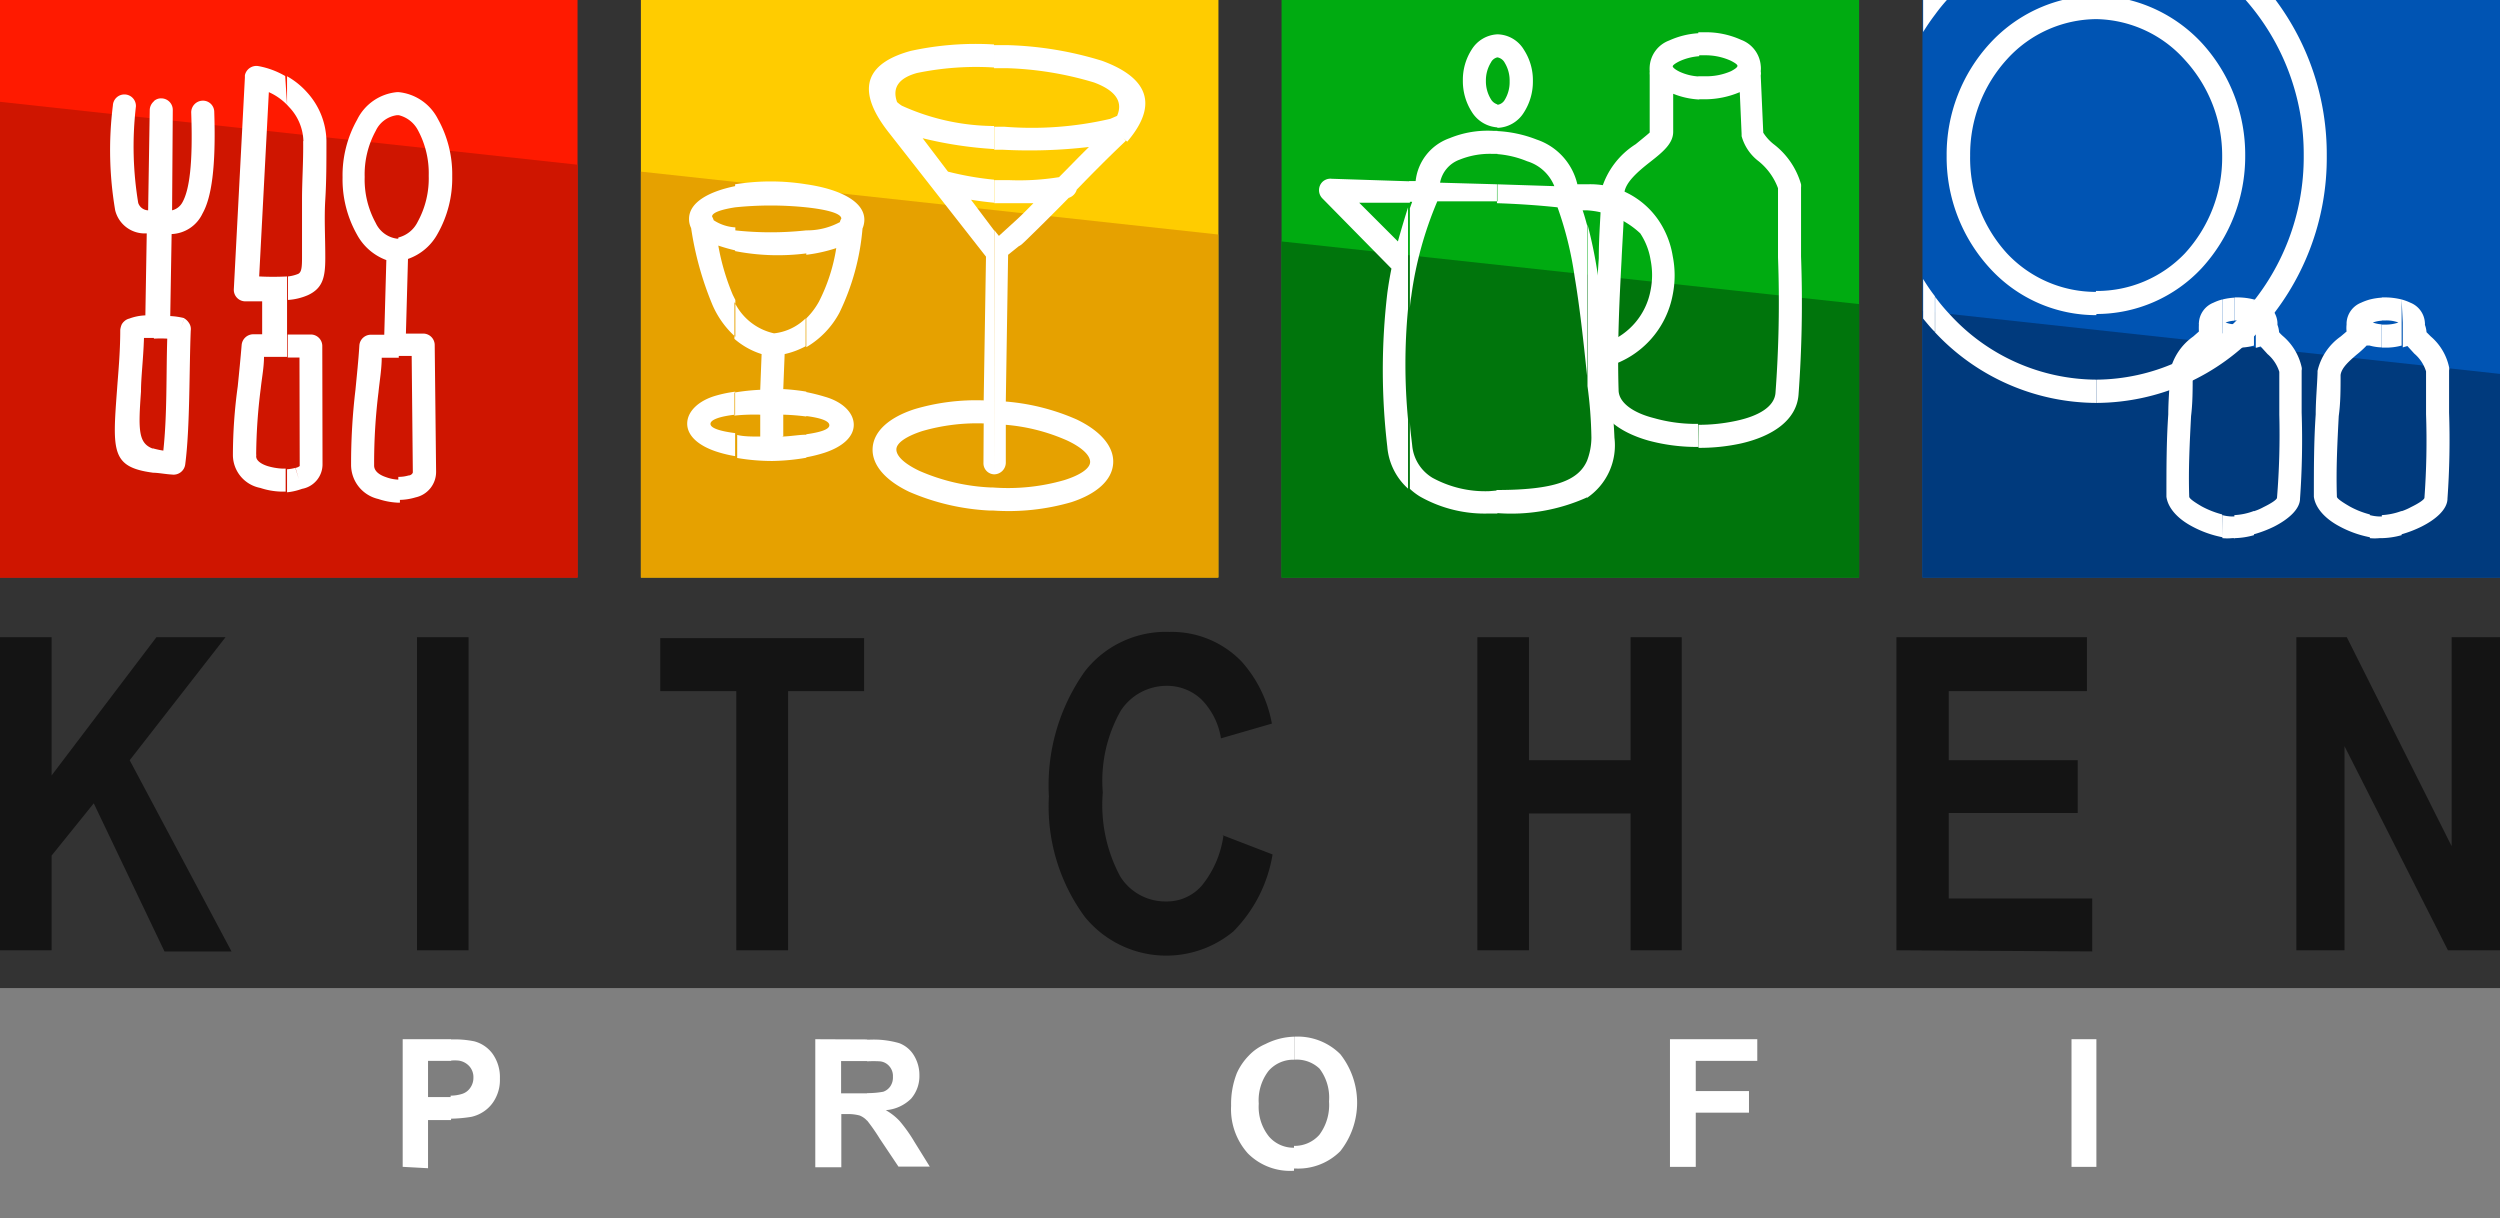 <svg xmlns="http://www.w3.org/2000/svg" viewBox="0 0 108.52 52.87" style="height: 100%;">
								<rect x="0" y="0" width="108.52" height="52.87" fill="#333333" stroke="none"/>
								<defs>
									<style>.clsL-1{fill:#7f7f7f;}.clsL-2{fill:#ff1a00;}.clsL-3{fill:#fc0;}.clsL-4{fill:#00ab11;}.clsL-5{fill:#0054b3;}.clsL-6{fill:#cf1500;}.clsL-6,.clsL-7,.clsL-8,.clsL-9{fill-rule:evenodd;}.clsL-7{fill:#e6a100;}.clsL-8{fill:#00750c;}.clsL-9{fill:#003a7d;}.clsL-10{fill:#fff;}.clsL-11{fill:#141414;}
									</style>
								</defs>
								<title><?php echo $name; ?></title>
								<g id="circle_2" data-name="Шар 2">
									<g id="Layer_1" data-name="Layer 1">
										<rect class="clsL-1" y="42.89" width="108.52" height="9.98"/><rect class="clsL-2" width="25.07" height="25.07"/><rect class="clsL-3" x="27.82" width="25.07" height="25.07"/><rect class="clsL-4" x="55.63" width="25.07" height="25.07"/><rect class="clsL-5" x="83.45" width="25.07" height="25.07"/><polygon class="clsL-6" points="25.07 7.15 25.07 25.07 0 25.07 0 4.42 25.07 7.15"/><polygon class="clsL-7" points="52.88 10.18 52.88 25.07 27.82 25.07 27.82 7.45 52.88 10.18"/><polygon class="clsL-8" points="80.7 13.2 80.7 25.07 55.63 25.07 55.63 10.48 80.7 13.2"/><polygon class="clsL-9" points="108.52 16.23 108.52 25.07 83.45 25.07 83.45 13.5 108.52 16.23"/><path class="clsL-10" d="M7.5,4.78A.5.5,0,0,0,7,4.27a.45.45,0,0,0-.32.12V14.7h0a5.15,5.15,0,0,1,.58,0c-.05,1.59,0,3.28-.17,4.86a3.61,3.61,0,0,1-.46-.1v1.06c.24,0,.52.06.84.08a.51.51,0,0,0,.57-.44l-.5-.06.5.06c.21-1.6.17-4.08.24-5.81A.47.47,0,0,0,8.19,14h0A.6.6,0,0,0,8,13.82H8l-.17.48L8,13.81a3.07,3.07,0,0,0-.61-.09l.06-3.56a1.55,1.55,0,0,0,1.34-.89c.39-.69.59-2,.51-4.42a.49.49,0,0,0-.51-.48.51.51,0,0,0-.49.51c.08,2.24-.08,3.36-.38,3.9a.7.7,0,0,1-.45.35L7.5,4.78Zm-.81-.39a.52.52,0,0,0-.19.37L6.43,9.13A.47.47,0,0,1,6,8.81,15,15,0,0,1,5.9,4.62a.5.5,0,0,0-.48-.52.5.5,0,0,0-.52.48A15.57,15.57,0,0,0,5,9.13a1.32,1.32,0,0,0,1.37,1l-.06,3.56a2.22,2.22,0,0,0-.7.14.48.48,0,0,0-.22.12h0a.49.49,0,0,0-.11.14.86.86,0,0,0-.06.23h0c0,1-.09,1.89-.14,2.6-.2,2.68-.25,3.36,1.57,3.6V19.48C6,19.25,6,18.67,6.12,17c0-.63.1-1.38.13-2.33l.44,0Z"/><path class="clsL-10" d="M13.17,6.12a2.22,2.22,0,0,0-.59-1.44l-.12-.13V3.31a3.35,3.35,0,0,1,.87.7,3.21,3.21,0,0,1,.84,2.1h0c0,.94,0,1.75-.05,2.56s0,1.59,0,2.48v.05c0,.84-.11,1.31-.75,1.61a2.58,2.58,0,0,1-.87.21V12a1.64,1.64,0,0,0,.44-.11c.15-.07.17-.29.17-.71v0c0-.93,0-1.72,0-2.52s.06-1.61.05-2.53h0Zm-.71,15.25v-1a1.93,1.93,0,0,0,.36-.06h0l.15.48-.14-.48a.43.43,0,0,0,.18-.08v0h0L13,15.52h-.51v-1h1a.5.5,0,0,1,.5.5v0L14,20.14h0v0h0a1.08,1.08,0,0,1-.89,1.08h0A2.68,2.68,0,0,1,12.46,21.37Zm0-16.82A2.56,2.56,0,0,0,11.67,4l-.42,8A12,12,0,0,0,12.46,12v1h0v1.49h0v1h-1c0,.44-.09.9-.14,1.36a24,24,0,0,0-.2,2.86.34.34,0,0,1,0,.1h0c0,.18.21.33.49.42a2.69,2.69,0,0,0,.62.11h.17v1h-.19a3.11,3.11,0,0,1-.91-.16,1.46,1.46,0,0,1-1.19-1.41,22.11,22.11,0,0,1,.21-3c.06-.59.12-1.2.17-1.8l.5,0-.5,0a.51.51,0,0,1,.51-.46h.38V13.08h-.76a.5.5,0,0,1-.47-.53h0l.48-9.18s0-.07,0-.1a.51.51,0,0,1,.59-.4h0a3.57,3.57,0,0,1,1.16.43Z"/><path class="clsL-10" d="M17.31,4A2.15,2.15,0,0,1,19,5.15a4.92,4.92,0,0,1,.63,2.5A4.88,4.88,0,0,1,19,10.14a2.34,2.34,0,0,1-1.29,1.1l-.09,3.24h.75a.5.5,0,0,1,.5.5v0l.06,5.48h0v0h0a1.13,1.13,0,0,1-.89,1.13,2.56,2.56,0,0,1-.75.11v-1a1.51,1.51,0,0,0,.44-.06c.11,0,.19-.09.19-.14v0h0l-.05-5.05h-.58V10.31a1.28,1.28,0,0,0,.84-.68,3.92,3.92,0,0,0,.48-2,3.93,3.93,0,0,0-.48-2A1.29,1.29,0,0,0,17.31,5Zm-.08,0h.08V5h-.08a1.19,1.19,0,0,0-.92.68,3.93,3.93,0,0,0-.48,2,3.92,3.92,0,0,0,.48,2,1.19,1.19,0,0,0,.92.68h.08v5.17h0l-.15,0-.13,0h-.46c0,.47-.09,1-.14,1.49a25,25,0,0,0-.19,3.09v.1h0c0,.23.21.4.51.5a1.74,1.74,0,0,0,.55.11h.06v1h-.09a3.11,3.11,0,0,1-.85-.16,1.52,1.52,0,0,1-1.18-1.49,27.14,27.14,0,0,1,.19-3.25c.06-.63.13-1.28.17-1.93h0a.5.5,0,0,1,.5-.46h.58l.09-3.24a2.39,2.39,0,0,1-1.27-1.1,4.88,4.88,0,0,1-.63-2.49,4.92,4.92,0,0,1,.63-2.5A2.15,2.15,0,0,1,17.23,4Z"/><path class="clsL-10" d="M43.15,20.59h0a.51.51,0,0,0,.51-.5l0-1.65a8.25,8.25,0,0,1,2.66.68c.64.3,1,.64,1,.93s-.45.58-1.12.79a8.8,8.8,0,0,1-3.11.32v1a9.78,9.78,0,0,0,3.41-.36c1.08-.35,1.77-.94,1.82-1.68s-.56-1.42-1.58-1.91a9.55,9.55,0,0,0-3.08-.78l.1-6.37h0l.46-.37a.65.65,0,0,0,.15-.1l.16-.15h0c.67-.65,1.27-1.25,1.86-1.85a.53.53,0,0,0,.35-.36c.65-.67,1.31-1.34,2.07-2.06l.06-.06L48.76,6h0l.17.15c1.57-1.84.57-2.9-1.09-3.51a15.32,15.32,0,0,0-4.07-.68l-.62,0v1l.57,0a14.59,14.59,0,0,1,3.77.62c.78.29,1.31.74,1,1.45l-.3.13a15,15,0,0,1-4.61.34l-.42,0v1l.37,0a22.28,22.28,0,0,0,3.74-.12c-.45.44-.87.88-1.3,1.31a10.81,10.81,0,0,1-2.15.13l-.66,0v1l.62,0c.37,0,.73,0,1.08,0-.23.23-.46.47-.71.7l-.79.72-.2-.25Zm-.46-.5a.48.48,0,0,0,.46.5V10l-1-1.33c.35.06.7.1,1,.13v-1a13.26,13.26,0,0,1-2-.35L40.05,6a17.14,17.14,0,0,0,3.1.47v-1a9.8,9.8,0,0,1-4-.88,1.41,1.41,0,0,1-.21-.16c-.25-.7.18-1.07.86-1.26a12.68,12.68,0,0,1,3.35-.24v-1a13.26,13.26,0,0,0-3.62.28c-1.67.46-2.61,1.46-.92,3.58l0,0h0l4.19,5.35-.1,6.24a9.39,9.39,0,0,0-3,.38c-1.08.35-1.77.94-1.82,1.68s.56,1.42,1.59,1.91a10,10,0,0,0,3.45.81h.19v-1H43a8.68,8.68,0,0,1-3.09-.72c-.65-.31-1-.64-1-.93s.45-.58,1.13-.8a8.58,8.58,0,0,1,2.66-.33Z"/><path class="clsL-10" d="M35,18.06c.62.08,1,.21,1,.4s-.43.31-1,.39v1a6.22,6.22,0,0,0,.8-.2c.78-.26,1.26-.69,1.26-1.21s-.48-1-1.26-1.22c-.23-.07-.5-.14-.8-.2v1Zm0-3V13.82a3.18,3.18,0,0,0,.55-.73,7.71,7.71,0,0,0,.75-2.32,6.73,6.73,0,0,1-1.3.29V10a3,3,0,0,0,1.46-.36.39.39,0,0,1,.06-.15c0-.24-.69-.4-1.52-.49V8c1.39.2,2.53.72,2.52,1.55a1,1,0,0,1-.08.37,10.34,10.34,0,0,1-1,3.65A3.8,3.8,0,0,1,35,15.07ZM34,18.93,34,18a9.87,9.87,0,0,1,1,.08V17a9.26,9.26,0,0,0-1-.11l.06-1.52a3.51,3.51,0,0,0,.91-.34V13.82a2.32,2.32,0,0,1-1.37.65,2.51,2.51,0,0,1-1.72-1.36v1.6a3.32,3.32,0,0,0,1.18.66l-.06,1.55a9.16,9.16,0,0,0-1.12.12v1A8.65,8.65,0,0,1,33,18l0,.95c-.36,0-.72,0-1-.07v1a9,9,0,0,0,1.53.13A9.37,9.37,0,0,0,35,19.87v-1c-.31,0-.68.07-1.05.08ZM35,8V9a15.08,15.08,0,0,0-3.09,0v-1A9.68,9.68,0,0,1,35,8Zm0,2v1a9.67,9.67,0,0,1-3.09-.1V10A14.29,14.29,0,0,0,35,10Zm-3.09-2v1c-.57.09-1,.22-1,.4a.77.77,0,0,1,.07.16,1.9,1.9,0,0,0,.94.31v1a7.19,7.19,0,0,1-.74-.21,10,10,0,0,0,.63,2.14l.11.22v1.6a4,4,0,0,1-1-1.4A14,14,0,0,1,30,9.9a.87.87,0,0,1-.09-.4c0-.72.87-1.19,2-1.42Zm0,9v1c-.63.07-1.07.21-1.07.4s.44.32,1.07.4v1a5.47,5.47,0,0,1-.82-.2c-.78-.26-1.26-.69-1.26-1.21s.48-1,1.26-1.22A5.47,5.47,0,0,1,31.93,17Z"/><path class="clsL-10" d="M68.89,21.61V20A2.83,2.83,0,0,0,69.08,19a18.7,18.7,0,0,0-.17-2.24l0-.23V9.74a20.29,20.29,0,0,1,.43,2.07c.16.94.29,2,.41,3.06a3,3,0,0,0,1.9-2.28,3.35,3.35,0,0,0,0-1.3,2.93,2.93,0,0,0-.45-1.16,3.72,3.72,0,0,0-2.31-1V8A3.59,3.59,0,0,1,72,9.57a3.88,3.88,0,0,1,.61,1.55,4.27,4.27,0,0,1,0,1.67,4,4,0,0,1-2.77,3.1l0,.28,0,.44A20.08,20.08,0,0,1,70.08,19,2.75,2.75,0,0,1,68.89,21.61ZM68.89,8V9.13l-.19,0c.07.2.13.42.19.64v6.75l0-.22c-.16-1.54-.32-3-.54-4.3a15.32,15.32,0,0,0-.74-3c-.83-.09-1.74-.15-2.63-.18V8l2.49.08A1.85,1.85,0,0,0,66.29,7,4.23,4.23,0,0,0,65,6.69v-1a5.44,5.44,0,0,1,1.71.37A2.69,2.69,0,0,1,68.47,8Zm0,12v1.59a8,8,0,0,1-3.93.68v-1c2.5,0,3.55-.4,3.93-1.27ZM65,5.55v-1h0a.43.43,0,0,0,.32-.22,1.48,1.48,0,0,0,.21-.8,1.48,1.48,0,0,0-.21-.8A.45.45,0,0,0,65,2.49h0v-1h0a1.37,1.37,0,0,1,1.15.67,2.43,2.43,0,0,1,.39,1.36,2.47,2.47,0,0,1-.39,1.36A1.4,1.4,0,0,1,65,5.55Zm-3.8,3.21h.1l-.1.28v4.34a4.35,4.35,0,0,1,.06-.52,16,16,0,0,1,1.13-4.12l2.61,0V8l-2.49-.07a1.32,1.32,0,0,1,.85-1,3.49,3.49,0,0,1,1.44-.25H65v-1h-.18A4.34,4.34,0,0,0,62.92,6a2.22,2.22,0,0,0-1.47,1.86h-.29v.89ZM65,1.49v1a.41.41,0,0,0-.28.22,1.48,1.48,0,0,0-.22.8,1.48,1.48,0,0,0,.22.8.48.48,0,0,0,.28.22v1a1.42,1.42,0,0,1-1.11-.67,2.47,2.47,0,0,1-.39-1.36,2.43,2.43,0,0,1,.39-1.36A1.39,1.39,0,0,1,65,1.49Zm0,19.8v1h-.35a5.7,5.7,0,0,1-3-.73,2.65,2.65,0,0,1-.45-.34v-3c0,.35.06.73.1,1.11a1.83,1.83,0,0,0,.88,1.41,4.76,4.76,0,0,0,2.48.58ZM60.68,10.48,59,8.8c.28,0,1.1,0,2.2,0V7.87l-3.39-.11a.5.5,0,0,0-.41.14.51.51,0,0,0,0,.71h0l3,3.05c-.07.34-.13.7-.18,1.07a28.49,28.49,0,0,0,0,6.66,2.74,2.74,0,0,0,.9,1.82v-3a25.45,25.45,0,0,1,0-4.8V9Q60.89,9.73,60.68,10.48Z"/><path class="clsL-10" d="M74,1.4a3.7,3.7,0,0,1,1.58.33,1.31,1.31,0,0,1,.85,1.12,1,1,0,0,1,0,.24.53.53,0,0,1,0,.19l.11,2.48h0a2,2,0,0,0,.44.49A3.35,3.35,0,0,1,78.18,8h0a.71.71,0,0,1,0,.14c0,1,0,2,0,3a54.52,54.52,0,0,1-.11,6c-.09,1.11-1.14,1.8-2.5,2.11a8.38,8.38,0,0,1-1.84.19v-1a7.66,7.66,0,0,0,1.62-.17c1-.21,1.67-.62,1.72-1.21a53,53,0,0,0,.11-5.89c0-1,0-2,0-3A2.71,2.71,0,0,0,76.34,7a2.05,2.05,0,0,1-.74-1.09V5.82l.5,0-.5,0L75.52,4A3.9,3.9,0,0,1,74,4.31h-.28v-1H74a2.66,2.66,0,0,0,1.14-.22c.17-.09.28-.17.28-.23s-.11-.13-.28-.22A2.65,2.65,0,0,0,74,2.4h-.28v-1Zm-.28,18h-.18a8,8,0,0,1-2-.28c-1.29-.37-2.24-1.09-2.27-2.17-.06-2,0-3.84.13-5.74,0-1,.09-1.94.12-2.92h0s0-.05,0-.08a3.49,3.49,0,0,1,1.48-1.95c.32-.26.6-.49.61-.51h0a.07.07,0,0,1,0,0l0-2.5a.61.61,0,0,1,0-.14,1.64,1.64,0,0,1,0-.23,1.3,1.3,0,0,1,.84-1.12,3.6,3.6,0,0,1,1.31-.32v1a2.45,2.45,0,0,0-.86.22c-.18.09-.29.17-.29.22s.11.14.29.23a2.26,2.26,0,0,0,.86.21v1a3.48,3.48,0,0,1-1.13-.25l0,1.65v0h0c0,.51-.45.88-1,1.31s-1.06.88-1.12,1.33c0,1-.08,2-.12,2.9-.1,1.88-.19,3.71-.13,5.67,0,.56.66,1,1.54,1.22a6.6,6.6,0,0,0,1.75.25h.16Z"/><path class="clsL-10" d="M92.43,0a6.45,6.45,0,0,1,3.15,1.87,7.17,7.17,0,0,1,1.88,4.88,7.17,7.17,0,0,1-1.88,4.88,6.25,6.25,0,0,1-4.6,2v-1A5.27,5.27,0,0,0,94.84,11a6.14,6.14,0,0,0,1.62-4.2,6.14,6.14,0,0,0-1.62-4.2A5.27,5.27,0,0,0,91,.83V0ZM91,17.49a9.66,9.66,0,0,0,7.1-3.16A11.08,11.08,0,0,0,101,6.75,11.18,11.18,0,0,0,98.78,0h-1.3A10.13,10.13,0,0,1,100,6.75a10.07,10.07,0,0,1-2.66,6.89A8.65,8.65,0,0,1,91,16.48Zm0-3.81a6.23,6.23,0,0,1-4.59-2A7.13,7.13,0,0,1,84.5,6.75a7.13,7.13,0,0,1,1.89-4.88A6.42,6.42,0,0,1,89.53,0H91V.83a5.28,5.28,0,0,0-3.86,1.72,6.14,6.14,0,0,0-1.62,4.2A6.14,6.14,0,0,0,87.12,11,5.28,5.28,0,0,0,91,12.67v1Zm0,2.8a8.67,8.67,0,0,1-6.37-2.84,7.92,7.92,0,0,1-.64-.77v1.55a9.63,9.63,0,0,0,7,3.07v-1ZM84,.63V0h.51A7.79,7.79,0,0,0,84,.63ZM84,0V.63c-.19.25-.36.5-.52.76V0Zm0,12.87v1.55l-.09-.09c-.15-.16-.29-.33-.43-.5V12.11A7.85,7.85,0,0,0,84,12.87Z"/><path class="clsL-10" d="M104.25,13a2.13,2.13,0,0,1,.38.14,1,1,0,0,1,.63.87.28.28,0,0,1,0,.09,1.09,1.09,0,0,1,.07.32l.18.18,0,0a2.42,2.42,0,0,1,.8,1.34h0a.33.33,0,0,1,0,.14c0,.62,0,1.23,0,1.83a35.92,35.92,0,0,1-.07,3.73c0,.47-.51.91-1.13,1.22a5,5,0,0,1-.89.34v-1a2.44,2.44,0,0,0,.44-.19c.33-.16.57-.32.58-.4a34.18,34.18,0,0,0,.07-3.63c0-.61,0-1.22,0-1.86a1.66,1.66,0,0,0-.51-.77l0,0-.3-.33,0,0-.2.06V14h0Zm-.69-.09a3,3,0,0,1,.69.09v1h0v1a2.56,2.56,0,0,1-.69.09h-.17v-1h.17a1.66,1.66,0,0,0,.55-.09,1.44,1.44,0,0,0-.55-.09h-.17v-1Zm.69,10.32a3.46,3.46,0,0,1-.86.13v-1a2.88,2.88,0,0,0,.86-.18Zm-.86.13h-.1a2.12,2.12,0,0,1-.42,0v-1a1.85,1.85,0,0,0,.44.06h.08v1ZM102.87,13a2.83,2.83,0,0,1,.52-.08v1A1.42,1.42,0,0,0,103,14a1.42,1.42,0,0,0,.38.08v1a2.17,2.17,0,0,1-.52-.08V14h0Zm0,10.32a4.61,4.61,0,0,1-1.37-.5c-.6-.33-1-.79-1.06-1.26,0-1.25,0-2.4.08-3.57,0-.6.06-1.21.08-1.81h0v-.08a2.51,2.51,0,0,1,1-1.49l.26-.22a1.39,1.39,0,0,1,0-.3s0-.06,0-.08a1,1,0,0,1,.63-.87,2.46,2.46,0,0,1,.38-.14v1h0v1l-.14,0a4.28,4.28,0,0,1-.44.4c-.31.27-.65.56-.69.88,0,.63,0,1.21-.08,1.78-.06,1.17-.12,2.3-.08,3.5,0,.08.24.24.55.42a3.67,3.67,0,0,0,.88.35Z"/><path class="clsL-10" d="M97.84,13a2.24,2.24,0,0,1,.39.14,1,1,0,0,1,.63.87s0,.06,0,.09a1.09,1.09,0,0,1,.07.32,1.53,1.53,0,0,0,.18.18l0,0a2.48,2.48,0,0,1,.8,1.34h0a.33.33,0,0,1,0,.14c0,.62,0,1.23,0,1.83a35.92,35.92,0,0,1-.07,3.73c0,.47-.52.91-1.13,1.22a5.08,5.08,0,0,1-.9.34v-1a2.25,2.25,0,0,0,.45-.19c.33-.16.57-.32.58-.4A34.18,34.18,0,0,0,98.94,18c0-.61,0-1.22,0-1.86a1.66,1.66,0,0,0-.51-.77l0,0-.3-.33,0,0-.21.06V14h0s0,0,0,0Zm-.68-.09a2.87,2.87,0,0,1,.68.09v1h0v1a2.43,2.43,0,0,1-.68.09H97v-1h.17a1.76,1.76,0,0,0,.55-.09,1.51,1.51,0,0,0-.55-.09H97v-1Zm.68,10.32a3.32,3.32,0,0,1-.85.13v-1a2.76,2.76,0,0,0,.85-.18Zm-.85.13h-.1a2.12,2.12,0,0,1-.42,0v-1a1.78,1.78,0,0,0,.44.06H97v1ZM96.47,13a2.83,2.83,0,0,1,.52-.08v1a1.27,1.27,0,0,0-.38.08,1.27,1.27,0,0,0,.38.08v1a2.17,2.17,0,0,1-.52-.08V14h0Zm0,10.32a4.61,4.61,0,0,1-1.37-.5c-.6-.33-1-.79-1.06-1.26,0-1.25,0-2.4.08-3.57,0-.6.06-1.21.08-1.81h0s0-.05,0-.08a2.51,2.51,0,0,1,1-1.49l.25-.22a2.66,2.66,0,0,1,0-.3.25.25,0,0,1,0-.08,1,1,0,0,1,.63-.87,2.13,2.13,0,0,1,.38-.14v1h0v1l-.14,0a4.28,4.28,0,0,1-.44.4c-.31.27-.65.56-.7.88,0,.63,0,1.21-.07,1.78-.06,1.17-.12,2.3-.08,3.5,0,.08.23.24.54.42a3.92,3.92,0,0,0,.89.35Z"/><path class="clsL-11" d="M0,41.25V27.66H2.24v6l4.55-6h3L5.63,33l4.42,8.3H7.14L4.07,34.87,2.24,37.14v4.11Zm18.1,0V27.66h2.24V41.25Zm13.86,0V30h-3.3v-2.3h8.85V30h-3.3V41.25Zm21.1-5,2.18.84a6.17,6.17,0,0,1-1.7,3.34,4.56,4.56,0,0,1-6.45-.63,8.09,8.09,0,0,1-1.56-5.23,8.55,8.55,0,0,1,1.57-5.44,4.46,4.46,0,0,1,3.66-1.7,4.22,4.22,0,0,1,3.13,1.28,5.52,5.52,0,0,1,1.32,2.7L53,32.05a3.09,3.09,0,0,0-.85-1.69,2.17,2.17,0,0,0-1.5-.59,2.38,2.38,0,0,0-2,1.08,6.17,6.17,0,0,0-.78,3.55,6.55,6.55,0,0,0,.76,3.65,2.31,2.31,0,0,0,2,1.08,2,2,0,0,0,1.54-.69,4.38,4.38,0,0,0,.94-2.19Zm11.07,5V27.66h2.24V33h4.41V27.66H73V41.25H70.78V35.31H66.37v5.94Zm18.19,0V27.66h8.27V30h-6v3h5.6v2.29h-5.6V39h6.23v2.3Zm17.36,0V27.66h2.19l4.55,9.07V27.66h2.1V41.25h-2.26l-4.49-8.86v8.86Z"/><path class="clsL-10" d="M56.17,50.74v-1h0a1.43,1.43,0,0,0,1.1-.48,2.16,2.16,0,0,0,.42-1.45,2.08,2.08,0,0,0-.41-1.42A1.43,1.43,0,0,0,56.18,46h0V45a2.62,2.62,0,0,1,2,.76,3.4,3.4,0,0,1,0,4.21,2.58,2.58,0,0,1-2,.75Zm16.32-.09V45.11h3.79v.94H73.61v1.31h2.31v.94H73.61v2.35Zm17.43,0V45.11H91v5.54ZM56.17,45V46a1.43,1.43,0,0,0-1.1.48,2.09,2.09,0,0,0-.43,1.43,2.06,2.06,0,0,0,.44,1.42,1.4,1.4,0,0,0,1.09.49v1a2.58,2.58,0,0,1-2-.75,2.87,2.87,0,0,1-.73-2.07,3.65,3.65,0,0,1,.25-1.42,2.63,2.63,0,0,1,.52-.76,2.13,2.13,0,0,1,.72-.5A2.94,2.94,0,0,1,56.17,45ZM37.64,48.64V47.45a3.72,3.72,0,0,0,.7-.06.62.62,0,0,0,.31-.24.68.68,0,0,0,.11-.41.64.64,0,0,0-.15-.45.61.61,0,0,0-.42-.22,5,5,0,0,0-.55,0v-.94h.1a4,4,0,0,1,1.29.15,1.27,1.27,0,0,1,.64.53,1.64,1.64,0,0,1,.24.88,1.5,1.5,0,0,1-.36,1,1.75,1.75,0,0,1-1.1.5,2.51,2.51,0,0,1,.6.47,6.44,6.44,0,0,1,.64.9l.67,1.08H39l-.81-1.21A8.33,8.33,0,0,0,37.64,48.64ZM19.58,45.12a4.31,4.31,0,0,1,1,.08,1.44,1.44,0,0,1,.8.54,1.75,1.75,0,0,1,.32,1.08,1.7,1.7,0,0,1-.19.85,1.5,1.5,0,0,1-.47.55,1.58,1.58,0,0,1-.58.26,6.08,6.08,0,0,1-.9.08v-1a1.68,1.68,0,0,0,.51-.08.67.67,0,0,0,.35-.27.75.75,0,0,0,.13-.43.71.71,0,0,0-.18-.5.77.77,0,0,0-.45-.24,1.6,1.6,0,0,0-.36,0v-.94Zm18.06,0v.94H36.51v1.4h1.13v1.19h0a.86.86,0,0,0-.33-.23,2,2,0,0,0-.57-.06h-.22v2.31H35.39V45.11ZM17.48,50.65V45.11h2.1v.94h-1v1.57h1v1h-1v2.09Z"/>
									</g>
								</g>
							</svg>